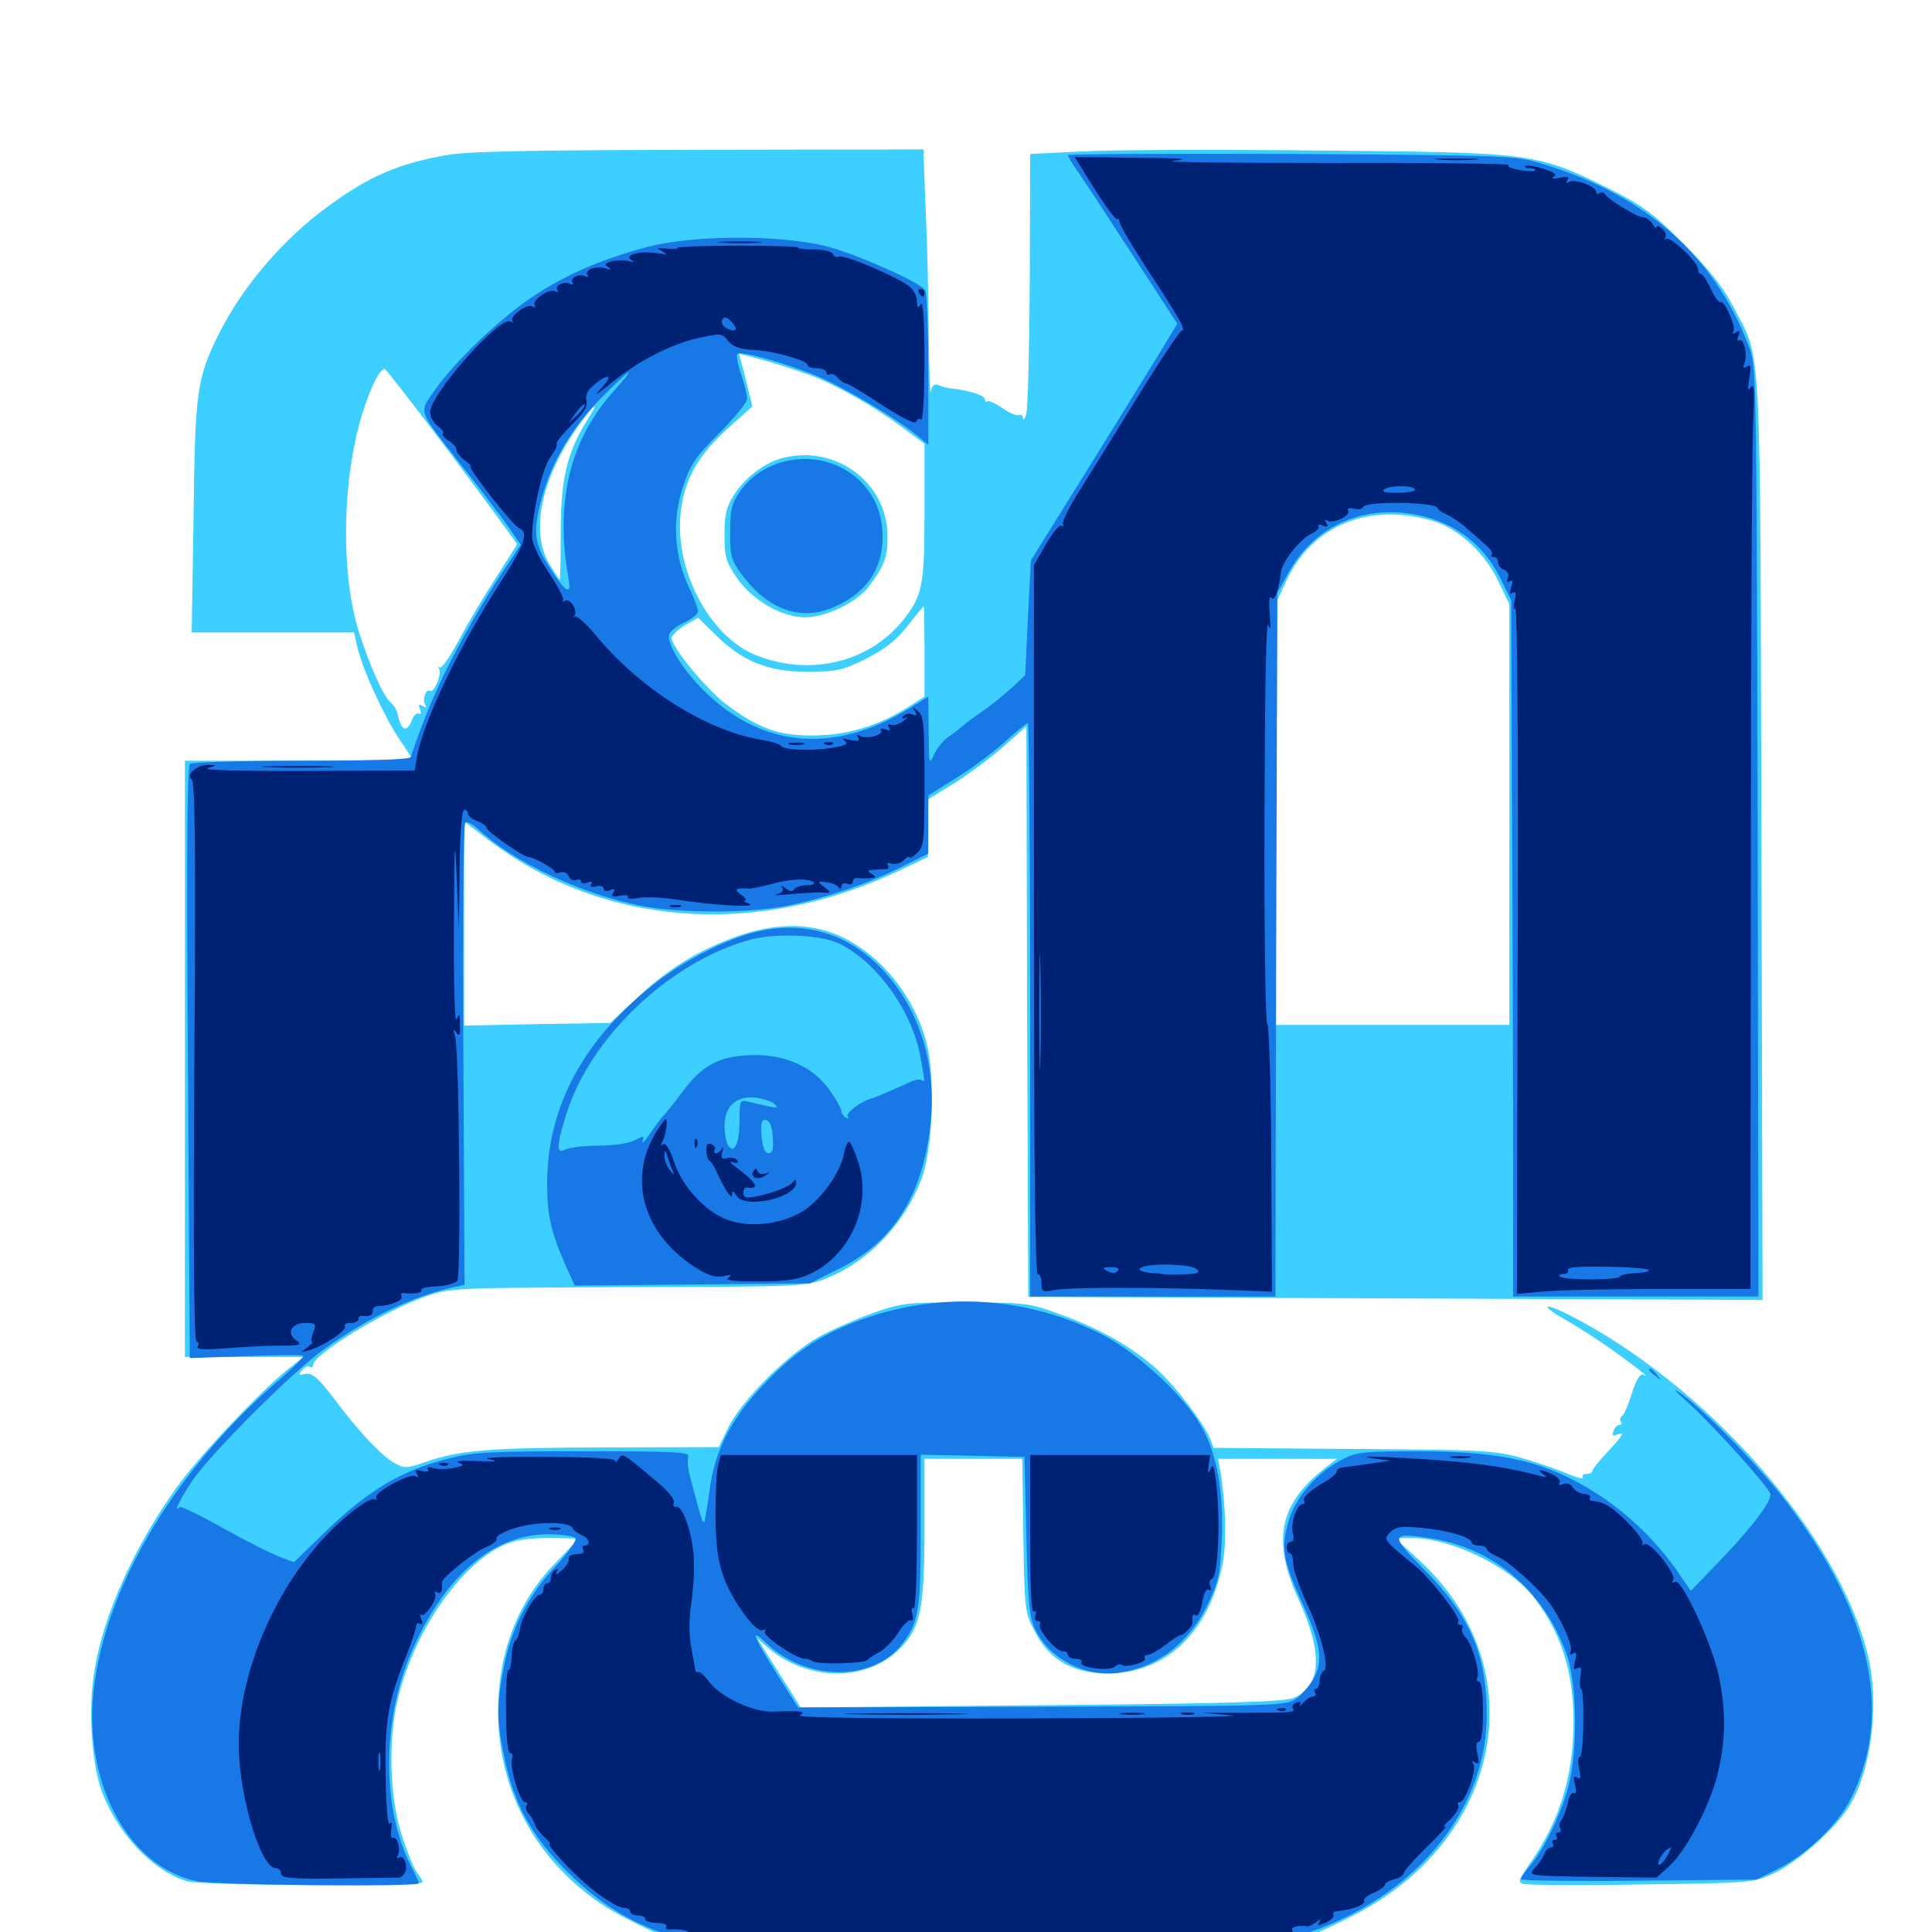 <svg xmlns="http://www.w3.org/2000/svg" viewBox="0 -1000 1000 1000">
	<path fill="#3ccfff" d="M231.25 -919.727C205.664 -915.234 190.82 -908.594 169.727 -893.164C146.289 -875.977 125.781 -851.953 113.477 -827.539C101.953 -804.297 100.977 -798.438 100.195 -732.812L99.219 -672.656H141.211H183.203L185.352 -663.477C188.477 -651.562 199.219 -628.516 206.836 -617.188C210.156 -612.5 212.891 -608.008 212.891 -607.422C212.891 -606.836 186.523 -606.25 154.297 -606.25H95.703V-451.953V-297.656H126.367H157.031L148.242 -290.625C132.422 -277.539 102.734 -245.898 91.406 -230.078C69.336 -199.219 53.32 -163.672 48.828 -134.961C45.703 -116.406 47.266 -89.453 51.953 -75C59.57 -52.148 78.906 -31.25 97.266 -26.172C105.469 -24.023 218.75 -23.438 218.75 -25.781C218.75 -26.562 217.383 -28.906 215.625 -31.055C214.062 -33.203 210.547 -41.992 207.812 -50.586C201.758 -69.531 200.781 -99.414 205.859 -120.312C214.062 -155.078 237.891 -189.844 260.547 -200.195C266.211 -202.734 273.047 -203.906 283.789 -203.906C291.992 -203.906 298.828 -203.711 298.828 -203.32C298.828 -202.93 293.75 -197.461 287.5 -191.016C267.969 -171.094 257.812 -144.531 257.812 -114.062C257.812 -67.773 283.203 -27.344 325.586 -6.25C357.031 9.57 352.734 9.18 514.648 8.594C675 7.812 665.43 8.594 698.242 -7.422C778.32 -46.875 795.508 -137.305 733.789 -193.164L722.07 -203.906H730.859C750.977 -203.906 781.25 -189.258 793.555 -173.633C807.812 -155.469 814.453 -135.156 814.453 -108.984C814.453 -80.664 807.227 -57.227 791.797 -35.352C786.328 -27.734 785.547 -25.781 788.086 -25C789.844 -24.219 817.188 -24.023 849.219 -24.609C906.445 -25.391 907.422 -25.391 917.969 -30.273C930.664 -36.133 950.977 -54.297 957.617 -65.82C968.945 -85.156 972.852 -118.555 966.797 -143.359C951.562 -205.859 883.008 -283.594 811.133 -319.922C797.656 -326.562 797.656 -323.828 811.133 -316.406C816.602 -313.281 827.539 -306.25 834.961 -300.977C848.242 -291.406 855.078 -285.938 850.391 -288.477C849.023 -289.258 846.875 -285.742 844.727 -279.102C842.969 -273.242 840.625 -267.773 839.648 -267.188C838.672 -266.602 838.281 -265.234 838.867 -264.258C839.648 -263.281 839.258 -262.5 838.281 -262.5C837.109 -262.5 835.742 -261.133 835.156 -259.375C834.375 -257.031 834.766 -256.445 836.914 -257.422C841.211 -258.984 840.625 -257.812 832.031 -248.438C827.734 -243.945 824.219 -239.453 824.219 -238.672C824.219 -237.695 822.852 -237.109 821.094 -237.109C819.531 -237.109 818.75 -236.328 819.336 -235.156C819.922 -234.18 816.211 -235.156 811.133 -237.305C806.055 -239.453 795.117 -243.164 787.109 -245.508C773.633 -249.219 766.797 -249.609 700.195 -250L628.125 -250.586L626.562 -254.883C623.633 -262.695 607.812 -283.398 598.242 -291.797C585.352 -303.125 569.531 -312.109 549.219 -319.531C532.617 -325.586 531.25 -325.781 500 -325.781C469.531 -325.977 466.797 -325.586 452.148 -320.508C443.555 -317.383 430.859 -311.914 423.828 -308.008C407.812 -299.219 383.594 -274.805 376.953 -261.133L372.07 -250.977L314.453 -250.781C254.297 -250.781 237.305 -249.414 219.922 -243.164C210.352 -239.844 209.18 -239.844 204.102 -242.773C197.852 -246.289 187.305 -257.422 177.148 -270.508C165.039 -286.719 161.914 -289.648 157.812 -288.867C154.688 -288.086 154.297 -288.477 156.25 -290.82C157.617 -292.383 159.375 -293.164 160.352 -292.578C161.328 -291.992 162.109 -292.383 162.109 -293.555C162.109 -299.023 199.609 -321.875 220.703 -329.102C233.203 -333.398 235.547 -333.398 325.195 -333.789C413.477 -333.984 417.383 -334.18 427.148 -338.086C449.414 -346.875 467.773 -366.016 476.758 -389.258C482.812 -404.492 484.18 -441.797 479.688 -459.766C473.633 -483.398 457.227 -504.297 436.914 -514.453C416.211 -524.805 391.602 -522.266 361.523 -506.641C351.367 -501.367 340.039 -493.164 330.664 -484.375L315.82 -470.508L277.93 -469.922L240.234 -469.141V-522.07V-574.805L253.125 -565.039C312.891 -519.922 392.578 -514.258 467.188 -550.195L480.273 -556.445L480.469 -571.289V-586.328L494.727 -595.117C502.344 -600 513.867 -608.594 519.922 -614.062L531.25 -624.023L531.641 -476.367L532.227 -328.711L722.266 -327.93L912.305 -327.148L911.719 -565.82C910.938 -832.422 912.109 -812.305 897.07 -841.406C891.797 -851.562 884.766 -860.352 871.289 -874.023C854.883 -890.234 850 -893.75 832.031 -902.734C795.312 -920.898 792.773 -921.094 683.594 -922.07C631.445 -922.656 576.367 -922.461 561.133 -921.68L533.203 -920.312L533.008 -855.469C532.812 -819.922 532.031 -788.672 531.25 -785.938C530.469 -783.203 529.688 -782.227 529.492 -783.594C529.297 -784.961 528.516 -785.742 527.539 -785.156C526.562 -784.57 522.656 -786.133 518.945 -788.672C515.234 -791.211 511.523 -792.969 510.938 -792.188C510.352 -791.602 509.766 -792.188 509.766 -793.359C509.766 -795.312 501.758 -797.852 493.164 -798.828C491.016 -799.023 487.695 -799.805 485.938 -800.586C483.594 -801.562 482.422 -800.586 481.836 -797.266C481.445 -794.727 480.859 -808.203 480.664 -826.953C480.664 -845.703 479.883 -875 479.102 -891.992L477.93 -922.656L361.523 -922.461C275.391 -922.266 241.406 -921.68 231.25 -919.727ZM419.727 -805.664C432.812 -800.781 451.758 -790.039 466.406 -779.297L478.516 -770.312V-735.547C478.516 -696.68 477.539 -691.602 467.188 -678.711C449.219 -656.641 418.164 -649.609 390.234 -661.328C367.383 -671.094 349.805 -704.102 352.148 -732.617C353.516 -750.391 360.742 -763.867 376.367 -777.93L389.453 -789.648L387.109 -799.023C385.938 -804.102 384.375 -810.352 383.594 -812.695L382.422 -816.992L396.289 -813.281C403.906 -811.133 414.453 -807.617 419.727 -805.664ZM234.18 -763.867C252.539 -739.258 267.578 -718.75 267.578 -718.359C267.578 -717.969 262.695 -710.352 256.836 -701.172C250.977 -692.188 242.188 -677.539 237.695 -668.945C233.008 -660.156 228.516 -653.711 227.539 -654.492C226.758 -655.469 226.562 -655.078 227.344 -653.711C228.711 -650.977 224.609 -641.211 222.656 -642.383C220.508 -643.75 218.359 -637.695 220.117 -635.156C220.898 -633.789 220.312 -633.594 218.75 -634.57C216.797 -635.742 216.406 -635.352 217.383 -632.812C218.164 -630.859 217.969 -629.883 216.797 -630.664C215.625 -631.25 213.867 -629.492 212.891 -626.562C210.547 -620.703 207.617 -622.07 206.055 -629.492C205.664 -632.031 203.906 -634.961 202.344 -636.328C198.633 -639.062 191.211 -655.664 185.547 -673.633C176.953 -701.758 176.953 -745.312 185.547 -778.906C189.844 -795.312 196.484 -809.961 199.219 -808.984C200 -808.594 215.82 -788.281 234.18 -763.867ZM303.711 -782.227C293.555 -765.82 290.234 -751.953 290.234 -725C290.234 -711.133 290.039 -700 289.648 -700C289.453 -700 286.914 -703.906 284.18 -708.398C274.219 -725.391 280.469 -753.516 300.195 -780.664C308.398 -791.797 310.547 -792.773 303.711 -782.227ZM742.578 -730.078C755.469 -725.977 768.945 -713.281 775.586 -699.023L781.25 -687.305V-578.516V-469.531H720.703H659.961L660.547 -579.492L661.133 -689.258L665.625 -699.023C679.102 -728.32 709.18 -740.43 742.578 -730.078ZM478.516 -662.891V-639.453L470.312 -634.18C454.688 -624.219 438.086 -619.336 420.898 -619.336C402.93 -619.141 392.383 -623.047 375.781 -635.547C365.625 -643.164 347.656 -665.039 347.656 -669.727C347.656 -671.094 350.781 -674.023 354.492 -676.367L361.328 -680.273L370.312 -671.484C383.984 -657.812 397.656 -652.148 417.969 -652.344C433.008 -652.344 435.938 -652.93 448.242 -658.984C458.203 -664.062 463.867 -668.555 469.727 -675.977C474.023 -681.445 477.734 -686.133 478.125 -686.133C478.32 -686.328 478.516 -675.781 478.516 -662.891ZM529.688 -205.273C530.273 -167.188 530.469 -165.234 535.352 -156.055C542.383 -141.992 553.32 -134.961 569.141 -133.984C601.562 -131.836 625.977 -153.906 633.008 -191.602C634.961 -201.953 634.375 -222.852 631.641 -238.672L630.469 -244.922H661.133H691.992L684.766 -239.258C661.914 -221.094 658.398 -201.953 672.266 -171.875C684.961 -144.141 683.984 -126.953 669.336 -121.094C664.648 -119.141 633.594 -118.164 538.672 -117.383L414.453 -116.211L406.836 -128.32C402.539 -134.961 397.461 -143.164 395.508 -146.289L391.797 -152.148L396.68 -147.852C417.383 -129.492 448.633 -129.102 466.016 -146.875C476.562 -157.617 478.516 -167.773 478.516 -209.18V-244.922H503.711H529.102ZM403.516 -762.5C394.922 -759.766 385.547 -752.539 380.078 -744.141C375.977 -737.695 375 -733.984 375 -723.242C375 -711.719 375.781 -709.18 381.445 -700.781C389.453 -689.258 404.688 -680.469 416.797 -680.469C427.539 -680.469 443.555 -688.281 449.609 -696.289C457.812 -707.227 459.57 -711.914 459.375 -722.656C459.18 -750.977 431.445 -770.703 403.516 -762.5Z"/>
	<path fill="#1878e5" d="M552.734 -919.727C552.734 -919.141 554.492 -916.211 556.445 -913.281C558.594 -910.352 571.289 -891.016 584.766 -870.312L609.375 -832.422L602.148 -820.508C598.242 -813.867 581.055 -786.328 564.258 -759.18L533.594 -709.961L532.031 -680.273L530.664 -650.586L523.633 -643.945C519.727 -640.43 513.086 -634.961 508.789 -632.031C504.492 -629.102 499.805 -625.586 498.242 -624.219C496.68 -622.852 493.359 -620.117 490.82 -618.555C488.281 -616.797 484.961 -612.695 483.398 -609.375C480.859 -603.711 480.859 -604.492 480.664 -621.289L480.469 -639.453L471.094 -633.594C431.836 -609.375 394.141 -612.695 363.867 -642.969C352.93 -653.906 344.727 -667.383 346.484 -671.875C347.07 -673.438 350.586 -676.172 354.492 -677.93C358.203 -679.688 361.328 -682.227 361.328 -683.594C361.328 -684.766 359.18 -690.82 356.25 -696.68C348.828 -713.086 347.852 -731.055 353.516 -748.047C357.422 -759.766 359.961 -763.477 372.461 -775.977C380.273 -783.789 386.719 -791.797 386.719 -793.555C386.719 -795.508 385.352 -801.172 383.594 -806.25C381.836 -811.328 381.055 -816.016 381.641 -816.797C383.398 -818.555 406.641 -812.109 423.047 -805.273C436.914 -799.414 462.5 -784.375 474.219 -775L480.469 -769.727V-808.594C480.469 -830.078 479.688 -848.438 478.906 -849.805C476.367 -853.711 445.117 -867.773 428.711 -872.266C405.469 -878.516 359.375 -878.516 335.352 -872.266C312.109 -866.016 293.945 -858.398 276.953 -847.266C260.156 -836.523 235.352 -812.891 225.195 -798.242C216.602 -785.742 215.43 -789.062 240.039 -757.617C249.414 -745.898 259.766 -732.031 263.281 -727.148L269.531 -717.969L259.961 -703.711C243.945 -679.297 228.906 -651.172 220.703 -630.273C216.406 -619.336 212.891 -609.57 212.891 -608.398C212.891 -606.836 195.508 -606.25 156.836 -606.25C125.781 -606.25 99.609 -605.469 98.438 -604.688C96.875 -603.711 96.484 -561.914 97.266 -450.195L98.242 -297.07L127.148 -298.047C142.969 -298.633 156.445 -298.828 157.031 -298.242C157.422 -297.656 151.953 -292.188 144.922 -286.133C91.797 -240.43 56.055 -181.641 48.828 -128.125C42.188 -79.102 65.625 -33.984 101.562 -26.367C111.523 -24.219 216.797 -23.242 216.797 -25.195C216.797 -25.781 215.039 -29.883 212.695 -34.18C198.047 -63.086 197.656 -106.641 211.523 -141.406C228.32 -182.617 254.102 -205.859 283.594 -205.859C290.82 -205.859 297.266 -204.883 297.852 -203.906C298.633 -202.734 293.945 -196.094 287.5 -189.258C273.242 -174.023 264.648 -157.227 260.742 -136.914C257.031 -117.383 257.031 -109.766 260.938 -91.016C265.82 -66.406 275.391 -49.219 293.75 -31.055C311.328 -13.672 327.344 -4.102 351.562 3.516L366.211 8.008H508.789C650.195 8.008 651.562 7.812 666.992 3.516C728.32 -13.477 769.531 -60.156 769.531 -112.5C769.531 -143.555 760.742 -163.867 737.109 -187.695C719.141 -205.664 719.531 -207.031 740.82 -203.711C773.242 -198.633 799.023 -176.562 810.742 -144.141C816.406 -128.711 816.797 -93.75 811.719 -75.195C807.812 -60.547 799.219 -42.969 792.188 -34.57C789.453 -31.25 787.109 -27.93 787.109 -27.344C787.109 -26.562 814.648 -26.172 848.242 -26.562L909.18 -27.148L920.898 -33.008C935.352 -40.43 951.172 -55.469 957.812 -68.75C979.883 -112.305 968.945 -163.867 925.195 -221.875C912.109 -239.258 884.961 -267.383 871.094 -277.93C865.039 -282.422 866.016 -280.859 874.805 -273.047C887.109 -261.719 912.891 -233.203 916.211 -227.148C917.969 -223.633 905.859 -208.008 885.156 -186.914L875.195 -176.562L868.75 -185.938C858.398 -201.172 843.555 -215.625 828.516 -225.586C801.562 -243.359 778.906 -248.828 733.203 -248.828C706.445 -248.828 701.953 -248.438 695.117 -244.727C681.836 -238.086 670.508 -225.195 666.992 -212.695C662.891 -198.828 664.062 -192.383 673.828 -170.703C683.398 -149.805 684.961 -140.625 680.273 -131.836C678.32 -128.125 674.219 -123.242 671.289 -121.094C665.82 -116.992 663.672 -116.992 539.453 -116.602L413.086 -116.211L402.93 -132.227C389.648 -153.32 387.891 -158.008 396.484 -149.609C417.578 -129.492 452.344 -129.492 467.383 -149.609C475.586 -160.742 476.562 -167.188 476.562 -208.203V-247.07L503.516 -246.484L530.273 -245.898L531.25 -204.883C532.031 -169.922 532.812 -162.695 535.938 -156.445C543.359 -141.211 561.719 -131.836 579.102 -134.18C599.414 -137.109 615.82 -149.805 625.586 -170.508C630.859 -181.641 631.641 -185.742 632.422 -203.711C633.398 -228.516 629.688 -248.242 621.68 -261.914C612.695 -277.734 588.867 -299.609 571.289 -308.789C532.812 -328.711 488.086 -331.836 447.07 -317.383C425.586 -309.766 411.914 -300.781 395.898 -283.984C378.32 -265.82 369.727 -248.828 367.188 -227.93C366.016 -219.727 364.844 -212.695 364.453 -212.109C363.867 -211.719 362.695 -214.844 361.523 -219.336C360.352 -223.828 358.398 -230.859 357.227 -235.352C356.055 -239.844 355.664 -244.531 356.25 -246.094C357.227 -248.438 348.438 -248.828 301.953 -248.828C253.32 -248.828 244.922 -248.438 231.641 -244.922C208.398 -239.062 191.211 -228.906 170.312 -208.984L152.148 -191.406L144.922 -194.141C141.016 -195.508 127.93 -202.148 115.82 -208.789C103.906 -215.625 93.555 -220.508 92.969 -219.922C89.648 -216.602 92.773 -223.242 99.023 -232.812C108.398 -247.07 151.367 -290.039 168.359 -302.148C191.602 -318.555 213.867 -329.102 234.961 -333.789L240.43 -334.961L239.844 -453.906C239.453 -519.141 239.844 -573.438 240.82 -574.219C241.602 -575 244.727 -573.438 247.656 -570.703C266.211 -553.516 301.758 -536.914 332.227 -531.055C352.734 -527.148 388.672 -527.344 407.812 -531.25C427.93 -535.352 448.438 -542.383 466.016 -550.977L480.469 -558.203V-573.242V-588.281L495.117 -597.461C503.125 -602.344 514.453 -610.938 520.312 -616.211C526.172 -621.484 531.445 -625.781 532.031 -625.781C532.617 -625.781 533.203 -558.984 533.203 -477.344V-328.906H596.68H660.156L660.547 -511.133L661.133 -693.164L666.992 -703.711C678.711 -724.805 699.414 -736.133 723.633 -734.766C747.852 -733.203 766.602 -721.094 776.758 -700.391L782.227 -689.258L782.617 -576.953C783.008 -515.234 783.203 -434.18 783.203 -396.875V-328.906H846.68H910.156L909.766 -569.727C909.18 -809.766 909.18 -810.352 905.078 -821.094C887.305 -867.578 851.758 -899.023 798.828 -915.039C784.375 -919.531 782.227 -919.531 668.555 -920.312C604.883 -920.508 552.734 -920.312 552.734 -919.727ZM317.578 -797.461C294.922 -772.266 287.109 -739.844 294.336 -700.195C295.898 -691.406 292.578 -693.359 283.984 -707.031C276.562 -718.75 275.781 -724.609 280.273 -741.797C285.156 -760.156 296.094 -778.906 310.938 -793.75C326.562 -809.766 330.469 -811.719 317.578 -797.461ZM403.906 -760.547C395.117 -757.812 387.695 -752.539 382.812 -745.312C378.711 -739.453 377.93 -735.938 377.93 -724.414C377.93 -711.523 378.516 -709.766 384.766 -701.562C398.242 -683.984 415.234 -678.32 432.031 -685.938C449.805 -693.75 458.203 -707.617 456.641 -726.562C454.492 -751.953 429.297 -768.164 403.906 -760.547ZM390.234 -517.383C375.781 -513.672 355.469 -503.516 340.82 -492.383C302.93 -463.477 283.203 -427.93 283.203 -387.5C283.203 -371.094 285.156 -362.5 292.383 -345.898L297.461 -334.57L358.398 -335.156L419.141 -335.742L433.984 -343.164C458.789 -355.273 473.242 -374.805 479.492 -404.492C487.109 -440.625 478.906 -474.609 456.641 -498.242C438.672 -517.188 415.625 -523.828 390.234 -517.383ZM434.18 -511.719C453.906 -502.148 472.07 -476.758 476.367 -453.125C478.906 -439.062 478.906 -439.844 476.758 -441.016C475.781 -441.602 472.656 -440.82 469.531 -439.258C464.062 -436.719 453.32 -432.031 451.172 -431.445C446.094 -430.273 437.695 -424.023 438.672 -422.266C439.453 -420.898 439.258 -420.703 437.891 -421.484C436.523 -422.266 435.547 -423.828 435.547 -424.805C435.547 -425.977 433.008 -430.664 429.688 -435.352C421.484 -447.266 407.617 -453.906 390.82 -453.906C372.852 -453.711 363.867 -449.219 353.32 -434.961C348.633 -428.711 344.141 -423.242 343.555 -422.656C342.773 -422.07 339.844 -418.164 336.914 -413.867C333.984 -409.57 332.031 -407.422 332.617 -409.375C333.594 -412.109 333.203 -412.305 328.516 -409.766C325.586 -408.203 317.578 -407.031 309.961 -407.031C302.539 -407.031 294.922 -406.055 292.773 -405.078C287.891 -402.344 287.891 -406.445 292.969 -422.852C305.078 -462.5 346.094 -501.758 387.695 -513.477C400.977 -517.188 424.609 -516.211 434.18 -511.719ZM401.172 -428.32C403.32 -425.977 402.539 -426.172 387.695 -429.688C383.008 -430.859 382.812 -430.664 382.812 -420.508C382.812 -408.398 380.078 -402.344 376.953 -407.031C375.977 -408.594 375 -413.281 375 -417.188C375 -427.539 381.25 -433.008 391.406 -431.836C395.508 -431.25 400 -429.688 401.172 -428.32ZM400 -411.328C400.391 -405.273 400 -403.125 397.852 -403.125C395.898 -403.125 394.727 -405.859 394.141 -411.914C393.75 -418.945 394.141 -420.703 396.484 -420.312C398.438 -419.922 399.609 -416.992 400 -411.328ZM853.516 -291.016C853.516 -290.625 855.078 -289.062 857.031 -287.695C859.961 -285.156 860.156 -285.352 857.617 -288.477C855.078 -291.602 853.516 -292.578 853.516 -291.016Z"/>
	<path fill="#002274" d="M560.742 -911.523C569.922 -896.289 577.539 -885.547 578.516 -886.523C578.906 -887.109 579.492 -886.328 579.492 -884.961C579.492 -883.594 586.133 -872.461 594.141 -860.156C610.938 -834.57 614.062 -828.906 611.719 -828.906C610.742 -828.906 600 -812.695 587.695 -792.773C575.391 -772.852 561.719 -750.586 557.227 -743.555C552.734 -736.328 549.609 -729.492 550.195 -728.516C550.977 -727.539 550.586 -727.344 549.414 -727.93C548.438 -728.516 544.727 -724.219 541.406 -718.359L535.156 -707.422V-524.023C535.156 -403.125 535.742 -340.625 537.109 -340.625C538.281 -340.625 539.062 -338.477 539.062 -335.742C539.062 -331.445 539.648 -331.055 545.508 -332.227C552.539 -333.789 595.117 -333.789 633.398 -332.422L658.398 -331.445L658.008 -401.367C657.812 -439.844 656.836 -470.898 655.859 -470.312C655.078 -469.727 654.297 -516.992 654.492 -575.391C654.688 -639.648 655.273 -679.492 656.445 -676.562C657.617 -673.047 657.812 -674.609 657.227 -682.422C656.641 -688.477 657.031 -691.992 658.008 -690.625C659.57 -688.086 661.914 -694.531 663.086 -704.297C663.672 -709.375 673.438 -721.484 678.906 -723.828C681.445 -725 683.008 -726.758 682.422 -727.539C681.836 -728.516 683.008 -728.711 684.766 -727.93C687.305 -726.953 687.695 -727.344 686.523 -729.297C685.547 -730.859 685.742 -731.445 687.109 -730.469C690.039 -728.711 699.414 -733.203 697.852 -735.742C697.07 -736.914 698.242 -737.305 700.781 -736.719C703.125 -736.133 705.273 -736.523 705.469 -737.5C706.641 -740.82 744.141 -740.234 744.141 -736.914C744.141 -736.328 746.289 -734.766 749.023 -733.594C751.562 -732.422 756.25 -729.297 759.18 -726.562C762.109 -724.023 766.602 -720.117 768.945 -717.969C771.484 -716.016 772.852 -713.672 772.07 -712.891C771.484 -712.305 771.875 -711.719 773.047 -711.719C774.414 -711.719 775.391 -710.547 775.391 -708.984C775.391 -707.422 776.758 -705.664 778.516 -705.078C780.273 -704.297 781.25 -702.539 780.469 -700.781C779.688 -699.023 780.078 -698.242 781.445 -699.219C783.008 -700 783.203 -699.023 782.227 -696.094C781.25 -692.969 781.445 -692.188 783.008 -693.164C784.57 -694.141 784.961 -692.969 783.984 -689.062C783.203 -686.133 783.398 -684.18 784.375 -684.961C785.352 -685.547 785.938 -612.5 785.547 -508.203L785.156 -330.273L798.242 -331.445C805.664 -332.227 832.812 -332.812 858.789 -332.812H906.055L906.25 -546.289C906.25 -663.477 906.836 -769.336 907.422 -781.055C908.203 -797.07 908.008 -801.758 906.25 -799.609C904.688 -797.266 904.492 -798.438 905.469 -804.297C906.445 -810.352 906.25 -811.523 904.297 -810.352C902.344 -809.18 901.953 -809.57 902.93 -812.109C904.688 -816.406 902.539 -825.391 900.195 -823.828C899.219 -823.242 899.023 -824.414 899.805 -826.172C900.781 -828.711 900.391 -829.102 898.438 -827.93C896.875 -826.953 896.289 -827.148 897.266 -828.516C898.633 -830.859 892.578 -844.727 890.625 -843.555C889.844 -843.164 887.5 -846.094 885.547 -850.391C883.594 -854.688 881.25 -858.203 880.469 -858.203C879.492 -858.203 878.906 -859.375 878.906 -860.742C878.906 -864.453 864.258 -878.125 862.305 -876.367C861.523 -875.391 861.328 -875.781 861.914 -876.953C862.695 -878.32 861.914 -880.273 860.352 -881.641C858.789 -883.008 857.422 -883.398 857.422 -882.422C857.422 -881.445 856.445 -882.227 855.273 -884.18C854.297 -885.938 851.953 -887.5 850.391 -887.5C847.461 -887.5 831.445 -897.266 830.469 -899.805C830.078 -900.586 828.906 -900.781 827.93 -900C826.953 -899.414 826.172 -899.805 826.172 -900.781C826.172 -903.516 815.039 -907.617 812.305 -905.859C810.742 -905.078 810.352 -905.273 811.328 -906.836C812.5 -908.594 811.328 -908.789 807.227 -908.008C803.711 -907.227 802.734 -907.422 804.297 -908.594C806.055 -909.766 804.492 -910.938 798.633 -912.695C794.336 -914.062 790.039 -914.648 789.453 -914.062C788.867 -913.477 790.039 -912.891 791.992 -912.891C793.945 -912.891 795.117 -912.305 794.531 -911.719C793.945 -911.133 790.039 -911.328 786.133 -912.109C782.227 -912.695 779.883 -913.867 780.859 -914.648C782.031 -915.234 740.43 -915.82 688.867 -915.625C637.109 -915.625 600.391 -916.016 607.422 -916.797C616.797 -917.773 611.914 -918.164 588.281 -918.359L556.25 -918.75ZM572.852 -915.43C574.023 -916.016 572.656 -916.406 569.336 -916.406C566.211 -916.406 565.039 -916.016 566.992 -915.43C568.75 -915.039 571.484 -915.039 572.852 -915.43ZM732.422 -746.484C732.422 -745.703 728.32 -744.922 723.242 -744.922C716.406 -744.922 714.648 -745.508 716.797 -746.875C720.117 -749.023 732.422 -748.828 732.422 -746.484ZM538.477 -451.367C538.281 -438.281 537.891 -449.609 537.891 -476.367C537.891 -503.32 538.281 -513.867 538.477 -500.195C538.867 -486.328 538.867 -464.453 538.477 -451.367ZM619.531 -342.969C621.289 -341.211 619.922 -340.625 613.281 -340.43C608.398 -340.234 603.711 -340.234 602.734 -340.43C601.758 -340.625 598.438 -341.016 595.312 -341.211C592.383 -341.406 589.844 -342.188 589.844 -342.969C589.844 -346.289 616.211 -346.289 619.531 -342.969ZM578.516 -342.188C577.148 -340.82 575.391 -340.82 573.047 -342.188C570.312 -343.75 570.508 -344.141 575 -344.141C578.516 -344.141 579.688 -343.359 578.516 -342.188ZM853.516 -342.578C853.516 -341.797 850.195 -341.211 846.289 -341.016C842.188 -340.82 838.672 -340.039 838.477 -339.258C837.695 -337.305 809.18 -337.305 807.422 -339.258C806.641 -340.039 807.422 -340.625 809.375 -340.625C811.133 -340.625 812.109 -341.602 811.523 -342.578C810.547 -344.141 817.188 -344.531 831.836 -344.336C843.75 -344.141 853.516 -343.359 853.516 -342.578ZM744.727 -917.383C739.453 -917.773 743.75 -917.969 753.906 -917.969C764.062 -917.969 768.359 -917.773 763.281 -917.383C758.008 -916.992 749.805 -916.992 744.727 -917.383ZM373.633 -874.414C368.359 -874.805 372.656 -875 382.812 -875C392.969 -875 397.266 -874.805 392.188 -874.414C386.914 -874.023 378.711 -874.023 373.633 -874.414ZM350.586 -871.68C350.977 -871.094 348.633 -870.898 345.117 -871.289C339.844 -871.875 339.453 -871.68 342.773 -869.922C345.898 -868.164 345.508 -868.164 340.234 -868.945C331.445 -870.312 322.852 -868.164 326.562 -865.625C328.516 -864.258 328.125 -864.062 325.586 -864.844C323.633 -865.43 319.727 -865.43 316.992 -864.844C313.281 -863.867 312.695 -863.086 314.844 -861.719C316.602 -860.352 316.211 -860.156 313.281 -861.133C308.008 -862.5 302.344 -860.352 304.102 -857.617C304.688 -856.641 304.297 -856.25 303.125 -856.836C300.195 -858.789 294.727 -856.25 296.289 -853.711C296.875 -852.734 296.484 -852.344 295.312 -852.93C292.383 -854.883 286.914 -852.344 288.477 -849.805C289.062 -848.633 288.672 -848.438 287.5 -849.219C284.57 -850.977 275 -844.727 276.758 -841.992C277.344 -840.82 276.953 -840.625 275.586 -841.406C272.852 -843.164 263.281 -835.938 265.234 -833.789C266.016 -832.812 265.43 -832.812 264.258 -833.594C258.789 -836.719 222.656 -795.898 222.656 -786.719C222.656 -784.18 224.414 -781.055 226.562 -779.492C228.711 -777.93 229.883 -776.367 229.297 -775.586C228.711 -775 229.883 -773.242 232.227 -771.875C234.57 -770.508 236.328 -768.359 236.328 -766.992C236.328 -765.82 238.281 -763.281 240.625 -761.719C242.969 -759.961 244.336 -758.594 243.555 -758.594C241.406 -758.594 265.625 -727.734 268.75 -726.562C273.828 -724.609 271.484 -717.773 258.984 -698.438C238.281 -666.602 218.945 -626.367 215.82 -608.203L214.648 -601.172L158.594 -600.977C125.977 -600.781 104.688 -601.367 107.422 -602.344C112.305 -603.906 112.305 -603.906 107.812 -604.102C102.148 -604.297 95.898 -598.828 99.219 -596.68C100.977 -595.508 101.367 -559.961 100.586 -450.391C100 -352.148 100.391 -305.469 101.758 -305.469C102.93 -305.469 103.125 -304.492 102.344 -303.125C101.367 -301.562 105.078 -301.172 117.383 -302.148C126.367 -302.93 139.062 -303.516 145.312 -303.516C155.664 -303.516 156.641 -303.906 153.32 -306.25C148.047 -309.961 150.781 -315.234 158.008 -315.234C163.477 -315.234 163.867 -314.844 162.109 -310.352C161.133 -307.617 160.742 -305.469 161.523 -305.469C162.305 -305.469 161.133 -304.102 158.984 -302.539C155.469 -300 155.469 -299.805 160.156 -301.172C167.578 -303.32 179.883 -311.523 178.516 -313.477C177.93 -314.453 179.297 -315.234 181.445 -315.234C183.789 -315.234 185.547 -316.211 185.547 -317.188C185.547 -318.359 186.133 -318.945 187.109 -318.945C191.016 -318.359 193.359 -319.336 192.969 -321.68C192.578 -322.852 194.141 -324.023 196.289 -324.023C202.539 -324.219 209.18 -327.148 207.812 -329.102C207.227 -330.273 207.812 -331.055 209.18 -330.664C214.453 -330.078 218.945 -330.859 218.164 -332.422C217.578 -333.203 221.094 -333.984 225.977 -334.18C230.859 -334.375 235.742 -335.742 236.719 -337.109C238.672 -340.234 237.695 -456.641 235.547 -463.672C234.375 -467.383 234.57 -467.773 236.133 -465.625C237.695 -463.281 238.281 -464.258 238.086 -469.531C238.086 -475.195 237.695 -475.586 236.328 -472.461C235.352 -470.117 234.766 -490.43 234.961 -521.289C235.156 -564.453 235.352 -568.945 236.328 -546.68L237.5 -519.336L237.891 -550.195C238.086 -568.945 239.062 -580.859 240.234 -580.859C241.406 -580.859 242.188 -579.883 242.188 -578.906C242.188 -577.734 244.336 -575.977 247.07 -575C249.805 -574.023 251.953 -572.266 251.953 -571.289C251.953 -569.727 270.898 -556.445 273.438 -556.445C276.367 -556.25 287.109 -550.391 287.109 -548.828C287.109 -548.047 288.477 -547.852 290.039 -548.438C291.797 -549.023 293.555 -548.242 294.336 -546.484C294.922 -544.922 296.68 -543.945 298.047 -544.531C299.609 -545.117 300.781 -544.727 300.781 -543.75C300.781 -542.773 302.148 -542.578 304.102 -543.164C306.055 -543.945 306.836 -543.555 306.055 -542.383C305.078 -541.016 306.055 -540.625 308.594 -541.211C310.742 -541.797 312.5 -541.211 312.5 -540.039C312.5 -538.867 313.867 -538.477 315.82 -539.258C318.164 -540.234 318.555 -539.844 317.383 -537.891C316.211 -535.938 316.992 -535.547 320.898 -536.328C323.828 -536.914 325.586 -536.523 325 -535.742C324.414 -534.766 326.758 -534.57 330.078 -535.156C333.398 -535.938 342.383 -535.547 350.195 -534.375C368.555 -531.445 392.773 -530.078 387.695 -532.227C385.547 -533.008 384.57 -533.789 385.547 -533.789C386.719 -533.984 385.742 -535.352 383.594 -536.914C380.664 -539.062 380.469 -539.844 382.812 -540.039C384.375 -540.234 386.523 -540.234 387.5 -540.039C388.281 -539.844 393.555 -541.016 399.219 -542.383C409.375 -545.312 418.75 -545.508 421.289 -543.164C421.875 -542.383 420.312 -541.797 417.383 -541.797C414.648 -541.797 411.719 -540.82 411.133 -539.844C410.156 -538.281 408.789 -538.477 406.641 -540.234C404.688 -541.797 404.102 -541.992 404.883 -540.43C405.859 -539.062 404.688 -537.695 401.953 -537.109C399.414 -536.523 402.344 -536.523 408.203 -537.109C414.062 -537.695 421.484 -538.086 424.805 -538.086C430.469 -537.695 430.469 -537.891 426.758 -540.82C422.852 -543.75 423.047 -543.945 427.734 -543.359C430.469 -542.969 433.203 -541.992 433.984 -540.82C434.961 -539.648 435.547 -539.844 435.547 -541.211C435.547 -542.578 436.914 -543.164 438.477 -542.578C440.039 -541.797 441.406 -542.383 441.406 -543.555C441.406 -544.922 442.578 -545.703 443.945 -545.508C445.117 -545.312 448.047 -545.312 450.195 -545.508C453.516 -545.703 453.711 -546.094 451.172 -547.656C448.633 -549.219 448.828 -549.609 452.148 -549.805C454.297 -550 457.227 -550.195 458.398 -550.195C459.766 -550 460.352 -550.977 459.57 -552.148C458.789 -553.32 459.57 -553.711 461.523 -552.93C463.281 -552.344 466.016 -553.125 467.773 -554.688C469.336 -556.445 470.703 -557.031 470.703 -556.25C470.703 -555.469 472.461 -556.445 474.609 -558.398C478.32 -561.719 478.516 -564.453 478.516 -595.508C478.516 -624.805 478.125 -629.492 475.195 -631.836C472.461 -634.18 472.07 -634.18 473.633 -631.836C474.805 -629.688 474.414 -629.297 472.07 -630.273C470.312 -630.859 468.359 -630.469 467.578 -629.297C466.602 -627.93 467.188 -627.734 468.945 -628.516C470.508 -629.297 469.922 -628.516 467.773 -626.953C465.625 -625.195 462.891 -624.219 461.328 -624.805C459.766 -625.391 459.375 -624.805 460.156 -623.438C461.133 -621.875 460.547 -621.68 458.203 -622.461C456.25 -623.242 455.273 -623.047 456.055 -621.875C457.422 -619.531 448.242 -617.188 445.117 -619.141C443.555 -619.922 443.359 -619.727 444.141 -618.164C445.312 -616.406 444.141 -616.211 440.039 -616.992C436.328 -617.969 435.352 -617.773 437.305 -616.406C439.258 -615.039 437.695 -614.062 431.445 -613.086C420.703 -611.133 405.859 -611.719 404.297 -613.867C403.711 -614.844 399.414 -616.211 394.531 -616.992C365.82 -621.68 331.641 -643.164 308.594 -670.898C303.516 -677.148 298.438 -681.641 297.461 -680.859C296.68 -680.078 296.484 -680.273 297.266 -681.25C299.414 -683.789 295.117 -690.625 292.383 -689.062C291.016 -688.281 290.625 -688.281 291.406 -689.258C292.188 -690.039 288.867 -696.484 283.984 -703.711C278.516 -711.914 275.391 -718.75 275.391 -722.461C275.586 -735.156 280.859 -758.398 284.961 -763.477C287.109 -766.406 288.672 -769.531 288.086 -770.312C287.695 -770.898 291.211 -775.391 295.898 -780.078C302.344 -786.328 304.297 -789.648 303.516 -792.773C302.93 -795.508 304.102 -798.047 307.227 -800.586C314.844 -807.031 317.773 -806.25 311.523 -799.414C307.031 -794.531 308.203 -795.117 316.406 -801.758C329.883 -812.891 347.07 -821.875 362.109 -825.195C373.047 -827.539 373.828 -827.539 376.953 -823.438C379.492 -820.508 382.812 -819.336 388.867 -818.945C399.023 -818.75 417.969 -813.477 417.969 -811.133C417.969 -810.156 420.117 -809.375 422.852 -809.375C425.586 -809.375 427.734 -808.398 427.734 -807.227C427.734 -806.25 428.516 -805.664 429.492 -806.25C430.469 -806.836 432.227 -806.055 433.594 -804.492C434.961 -802.93 436.914 -801.562 437.891 -801.562C438.867 -801.562 447.266 -796.484 456.445 -790.43C466.992 -783.594 473.633 -780.273 474.219 -781.641C474.609 -783.008 475.781 -783.594 476.758 -782.812C477.734 -782.227 478.516 -794.922 478.516 -813.672C478.516 -834.961 477.734 -844.531 476.562 -842.578C475 -840.234 474.609 -840.43 474.609 -844.141C474.609 -846.484 473.047 -849.805 470.898 -851.562C465.43 -856.25 437.305 -868.359 434.375 -867.188C433.008 -866.602 431.641 -867.188 431.055 -868.555C430.664 -869.727 426.367 -870.898 421.484 -870.898C416.602 -870.898 412.695 -871.289 413.086 -871.875C413.477 -872.461 399.414 -872.852 381.836 -872.852C364.258 -872.852 350.195 -872.266 350.586 -871.68ZM425.195 -868.75C425.977 -869.336 424.805 -869.922 422.656 -869.727C420.508 -869.727 419.922 -869.141 421.484 -868.555C422.852 -867.969 424.609 -868.164 425.195 -868.75ZM380.859 -830.078C380.859 -828.32 378.32 -828.711 375.195 -830.664C373.828 -831.641 373.242 -833.398 373.828 -834.57C374.805 -836.133 375.977 -835.938 378.125 -833.984C379.688 -832.422 380.859 -830.664 380.859 -830.078ZM393.359 -825.781C391.992 -829.297 382.812 -831.25 382.812 -827.93C382.812 -826.172 384.375 -825.781 387.109 -826.562C389.844 -827.148 390.82 -826.953 389.844 -825.391C389.062 -824.023 389.648 -823.047 391.406 -823.047C393.164 -823.047 393.945 -824.219 393.359 -825.781ZM399.414 -825C398.828 -826.172 397.852 -826.953 397.266 -826.953C396.875 -826.953 396.484 -826.172 396.484 -825C396.484 -824.023 397.461 -823.047 398.633 -823.047C399.609 -823.047 400 -824.023 399.414 -825ZM299.023 -785.352L294.336 -781.055L298.047 -786.328C300 -789.062 302.148 -791.016 302.539 -790.625C303.125 -790.039 301.367 -787.695 299.023 -785.352ZM292.969 -556.641C292.969 -557.031 292.188 -557.422 291.016 -557.422C290.039 -557.422 289.062 -556.445 289.062 -555.273C289.062 -554.297 290.039 -553.906 291.016 -554.492C292.188 -555.078 292.969 -556.055 292.969 -556.641ZM475.586 -848.438C476.172 -847.461 477.148 -846.484 477.734 -846.484C478.125 -846.484 478.516 -847.461 478.516 -848.438C478.516 -849.609 477.539 -850.391 476.367 -850.391C475.391 -850.391 475 -849.609 475.586 -848.438ZM408.789 -614.648C406.836 -615.234 408.398 -615.625 412.109 -615.625C415.82 -615.625 417.383 -615.234 415.625 -614.648C413.672 -614.258 410.547 -614.258 408.789 -614.648ZM427.344 -614.648C425.781 -615.234 426.367 -615.82 428.516 -615.82C430.664 -616.016 431.836 -615.43 431.055 -614.844C430.469 -614.258 428.711 -614.062 427.344 -614.648ZM139.258 -602.93C130.859 -603.125 137.695 -603.516 154.297 -603.516C170.898 -603.516 177.734 -603.125 169.531 -602.93C161.133 -602.539 147.461 -602.539 139.258 -602.93ZM347.266 -530.664C345.898 -531.25 346.875 -531.641 349.609 -531.641C352.344 -531.641 353.32 -531.25 352.148 -530.664C350.781 -530.273 348.438 -530.273 347.266 -530.664ZM339.844 -414.453C324.219 -389.258 333.398 -359.766 361.914 -342.773C366.992 -339.648 370.898 -338.672 374.609 -339.453C378.516 -340.43 379.102 -340.234 376.953 -338.672C374.805 -337.305 379.492 -336.719 392.578 -336.719C406.445 -336.719 413.086 -337.695 418.945 -340.43C440.234 -350.391 451.367 -375.781 444.336 -398.242C442.383 -404.102 440.234 -408.984 439.453 -408.984C438.672 -408.984 437.305 -406.055 436.719 -402.344C434.766 -392.578 424.414 -378.32 414.844 -372.656C403.516 -366.016 387.695 -364.453 376.172 -368.75C364.844 -373.047 352.93 -386.133 348.828 -398.828C346.68 -405.078 344.531 -408.594 343.359 -407.812C341.992 -406.836 341.797 -407.422 342.773 -408.984C344.531 -411.719 345.898 -420.703 344.531 -420.703C344.141 -420.703 341.992 -417.773 339.844 -414.453ZM348.633 -392.969C349.219 -391.602 348.438 -392.188 346.875 -394.141C345.117 -396.289 343.75 -399.805 343.945 -401.953C344.141 -405.273 344.336 -405.078 345.703 -400.781C346.484 -398.047 347.852 -394.531 348.633 -392.969ZM359.57 -407.812C359.57 -405.664 360.156 -405.078 360.742 -406.641C361.328 -408.008 361.133 -409.766 360.547 -410.352C359.961 -411.133 359.375 -409.961 359.57 -407.812ZM365.625 -404.102C365.82 -401.367 366.602 -399.219 367.188 -399.219C367.773 -399.219 369.336 -396.875 370.703 -393.945C375 -384.375 378.906 -378.516 378.906 -381.641C379.102 -383.984 379.492 -383.789 381.055 -381.25C385.156 -374.023 412.109 -379.883 412.109 -387.891C412.109 -389.648 411.523 -389.648 410.547 -388.281C408.984 -385.938 400 -382.422 391.211 -380.664C386.133 -379.688 384.766 -380.078 384.766 -382.422C384.766 -384.18 385.352 -385.352 386.328 -385.352C393.75 -384.18 391.797 -387.891 380.664 -396.094C377.734 -398.438 377.148 -399.219 379.492 -398.438C381.641 -397.656 382.617 -398.047 381.641 -399.414C381.055 -400.586 378.711 -400.977 376.562 -400.586C373.633 -399.805 373.047 -400.391 373.828 -403.711C374.414 -406.055 374.414 -406.836 373.828 -405.664C373.242 -404.297 371.875 -403.125 370.898 -403.125C369.727 -403.125 369.336 -403.906 369.922 -404.883C370.508 -405.859 369.727 -407.031 368.164 -407.812C366.016 -408.594 365.43 -407.617 365.625 -404.102ZM390.039 -393.945C387.891 -390.625 391.992 -388.867 395.898 -391.406C399.023 -393.359 399.023 -393.555 396.094 -392.578C394.336 -391.992 392.578 -392.578 391.992 -393.945C391.602 -395.508 391.016 -395.508 390.039 -393.945ZM252.93 -244.727C258.789 -243.555 257.227 -243.359 247.07 -243.75C239.648 -244.141 235.156 -243.75 237.305 -242.969C240.625 -241.797 240.43 -241.406 234.961 -240.234C231.445 -239.453 226.758 -239.453 224.414 -240.039C221.68 -241.016 220.703 -240.625 221.484 -239.453C222.266 -238.281 221.094 -237.891 218.359 -238.672C215.234 -239.453 214.648 -239.062 215.82 -237.109C216.797 -235.352 216.602 -234.961 215.234 -235.938C212.109 -237.695 193.164 -227.344 194.727 -224.805C195.312 -223.633 194.922 -223.438 193.75 -224.023C192.773 -224.805 186.914 -221.484 180.859 -216.406C145.312 -187.5 120.703 -132.617 123.828 -89.648C125.781 -63.281 135.742 -33.008 142.773 -33.008C144.336 -33.008 145.508 -31.836 145.508 -30.273C145.508 -27.93 150.391 -27.344 174.805 -27.734C191.016 -27.93 205.078 -28.125 206.25 -28.125C207.617 -28.125 208.984 -29.492 209.766 -31.055C211.133 -34.961 208.984 -40.039 206.445 -38.477C205.273 -37.891 205.078 -38.281 205.859 -39.648C207.617 -42.383 205.469 -50 203.32 -48.633C202.344 -48.242 202.148 -50.195 202.539 -53.125C203.125 -56.445 202.734 -57.422 201.758 -56.055C200.781 -54.688 199.805 -64.648 199.609 -80.469C199.023 -109.18 200.781 -119.141 210.352 -143.164C213.086 -150.195 215.43 -157.031 215.43 -158.398C215.43 -159.766 216.406 -160.156 217.383 -159.57C218.75 -158.789 218.945 -159.766 217.969 -162.109C217.188 -164.062 217.188 -165.039 217.969 -164.258C219.922 -162.5 226.758 -172.852 225.195 -175.195C224.609 -176.367 225 -176.562 226.172 -175.781C228.32 -174.609 229.297 -176.758 228.711 -180.859C228.516 -183.203 244.727 -196.289 251.562 -199.219C255.078 -200.586 257.617 -202.734 257.031 -203.711C256.445 -204.688 259.961 -206.836 265.039 -208.594C276.172 -212.5 294.141 -212.695 296.289 -209.18C297.07 -207.617 299.414 -206.055 301.367 -205.273C304.883 -203.906 306.055 -200 302.539 -200C301.562 -200 301.172 -199.219 301.758 -198.047C302.344 -197.07 301.953 -195.898 300.977 -195.898C299.805 -195.703 297.656 -195.508 296.484 -195.312C295.117 -195.117 294.141 -193.945 294.336 -192.773C294.531 -191.602 292.969 -189.062 290.625 -187.109C288.281 -184.961 287.109 -184.57 288.086 -186.133C289.062 -188.086 288.867 -188.477 287.5 -187.5C286.133 -186.719 285.156 -184.766 285.156 -183.203C285.156 -181.641 284.375 -180.469 283.203 -180.469C282.227 -180.469 281.25 -179.102 281.25 -177.539C281.25 -175.977 280.469 -174.609 279.492 -174.609C276.758 -174.609 269.727 -162.305 269.141 -156.836C268.75 -154.297 267.773 -151.562 266.797 -150.781C265.82 -150.195 264.844 -146.484 264.844 -142.578C264.648 -138.672 264.062 -135.547 263.086 -135.547C262.305 -135.547 261.719 -125.977 261.914 -114.062C261.914 -100.977 262.891 -92.578 264.062 -92.578C265.234 -92.578 265.625 -91.211 265.039 -89.648C263.477 -85.938 269.141 -67.188 271.68 -67.188C272.852 -67.188 273.242 -66.406 272.461 -65.43C271.875 -64.453 272.461 -62.5 273.828 -60.938C275.195 -59.57 276.562 -57.031 276.953 -55.469C277.344 -54.102 279.492 -51.172 281.641 -49.219C283.984 -47.266 285.156 -45.703 284.57 -45.703C282.812 -45.703 290.43 -36.914 299.219 -28.516C308.789 -19.531 319.336 -12.5 323.047 -12.5C324.805 -12.5 326.172 -11.719 326.172 -10.547C326.172 -9.57 327.93 -8.594 330.078 -8.594C332.227 -8.594 333.984 -7.812 333.984 -6.641C333.984 -5.664 336.719 -4.688 340.039 -4.688C343.164 -4.688 345.508 -3.906 344.922 -2.93C344.336 -1.953 344.922 -1.172 346.289 -1.367C353.906 -1.562 357.617 -0.586 356.25 1.562C355.273 3.125 356.25 3.32 358.984 2.734C361.328 1.953 363.281 2.148 363.281 2.734C363.281 3.516 427.734 4.102 506.641 4.102C585.547 4.102 649.609 3.32 649.023 2.539C648.438 1.562 650.977 0.977 654.492 1.367C665.234 1.953 670.312 1.367 668.945 -0.781C667.773 -2.539 672.07 -3.711 676.562 -2.93C677.344 -2.734 679.492 -3.711 681.25 -5.078C683.594 -7.031 683.984 -7.031 682.812 -5.078C681.641 -3.125 682.422 -3.125 686.328 -4.883C689.062 -6.25 690.82 -8.008 690.234 -8.789C689.648 -9.766 690.43 -10.742 691.797 -10.742C700 -11.523 707.422 -14.258 706.055 -16.406C705.664 -17.188 707.812 -18.945 710.938 -20.312C714.258 -21.68 716.797 -23.438 716.797 -24.414C716.797 -25.391 718.945 -26.562 721.68 -27.344C724.414 -27.93 726.562 -29.492 726.562 -30.469C726.562 -31.445 732.031 -37.695 738.867 -44.336C745.508 -50.781 749.609 -55.469 748.047 -54.688C746.484 -53.711 747.461 -55.469 750.586 -58.203C753.516 -61.133 755.469 -64.258 754.883 -65.43C754.102 -66.406 754.492 -67.188 755.664 -67.188C758.398 -67.188 764.453 -83.984 762.695 -86.914C761.523 -88.477 761.914 -88.867 763.672 -87.695C765.43 -86.523 765.82 -87.695 764.648 -92.383C763.867 -96.289 764.062 -98.438 765.43 -98.438C766.797 -98.438 767.578 -104.102 767.578 -114.062C767.578 -123.828 766.797 -129.688 765.43 -129.688C764.453 -129.688 764.062 -130.469 764.648 -131.641C766.211 -134.18 761.914 -149.219 758.594 -152.539C757.031 -154.102 756.25 -156.25 756.836 -157.227C757.617 -158.203 757.031 -158.984 755.859 -158.984C754.688 -158.984 754.102 -159.766 754.883 -160.742C756.055 -162.891 740.43 -183.008 732.812 -189.258C716.016 -202.93 715.82 -203.32 719.531 -206.836C722.266 -209.766 725.195 -210.156 735.938 -209.18C749.219 -208.008 761.719 -204.297 761.719 -201.562C761.719 -200.781 763.477 -200 765.625 -200C767.773 -200 769.531 -199.219 769.531 -198.242C769.531 -197.266 772.266 -195.508 775.391 -194.141C780.664 -191.992 796.289 -178.125 801.953 -170.312C807.617 -162.891 814.062 -148.438 813.086 -145.703C812.305 -143.75 812.695 -143.164 814.258 -144.141C816.016 -145.312 816.211 -144.141 815.234 -140.234C814.258 -136.328 814.453 -135.352 816.406 -136.523C818.359 -137.695 818.75 -136.523 817.969 -131.836C817.578 -128.516 817.773 -125.781 818.359 -125.781C819.141 -125.781 819.727 -117.969 819.531 -108.203C819.531 -98.633 818.555 -90.625 817.773 -90.625C816.797 -90.625 816.602 -87.891 817.383 -84.57C818.359 -79.883 818.164 -78.711 816.406 -79.883C814.453 -81.055 814.258 -80.078 815.234 -76.172C816.016 -72.852 815.82 -71.289 814.648 -71.875C813.672 -72.656 812.109 -70.312 811.523 -66.797C810.742 -63.281 809.18 -59.375 808.203 -58.008C807.227 -56.641 806.836 -54.688 807.617 -53.516C808.203 -52.539 807.812 -51.562 806.641 -51.562C805.469 -51.562 805.078 -50.781 805.664 -49.609C806.25 -48.633 805.859 -47.656 804.688 -47.656C803.516 -47.656 803.125 -46.875 803.711 -45.703C804.297 -44.727 803.906 -43.75 802.734 -43.75C801.562 -43.75 800 -42.188 799.414 -40.43C798.633 -38.477 796.484 -35.156 794.336 -33.008C790.82 -29.102 790.82 -29.102 824.023 -28.516L857.422 -28.125L864.062 -34.18C873.242 -42.383 886.328 -67.969 889.648 -84.375C893.359 -101.172 893.164 -115.43 889.648 -132.617C886.133 -149.219 870.312 -183.398 866.992 -181.25C865.43 -180.469 865.234 -180.664 866.016 -182.227C867.969 -185.156 853.906 -202.539 851.172 -200.781C850 -200 849.609 -200.195 850.195 -201.367C850.781 -202.344 847.07 -207.422 841.992 -212.5C833.789 -220.508 830.273 -222.656 823.633 -223.242C822.656 -223.438 822.461 -224.219 823.047 -225C823.438 -225.781 822.07 -226.758 819.727 -226.758C817.578 -226.953 815.039 -228.516 814.062 -230.078C813.086 -231.836 811.133 -232.617 809.18 -231.836C807.227 -231.055 806.445 -231.445 807.227 -232.617C808.008 -233.594 806.25 -235.547 803.516 -236.914C797.461 -239.648 794.922 -239.648 798.828 -236.914C801.172 -235.352 800.586 -235.156 796.875 -236.133C776.172 -241.602 756.836 -243.945 716.797 -245.898C706.445 -246.289 704.688 -246.094 710.938 -245.117L719.727 -243.945L708.984 -242.383C703.125 -241.602 696.68 -240.625 694.922 -240.43C693.164 -240.234 691.797 -239.453 691.992 -238.672C692.188 -237.695 689.844 -235.547 686.719 -233.594C677.93 -228.516 673.828 -224.805 675 -223.047C675.586 -222.266 675.195 -221.484 674.219 -221.484C671.289 -221.484 667.969 -211.719 669.141 -206.641C669.922 -203.906 669.531 -201.953 668.164 -201.953C666.992 -201.953 666.016 -200.586 666.016 -199.023C666.016 -197.461 666.797 -196.094 667.578 -196.094C668.555 -196.094 669.336 -193.75 669.336 -190.82C669.336 -187.695 672.656 -178.32 676.562 -169.727C683.984 -153.906 688.281 -136.133 685.156 -135.156C684.18 -134.766 683.203 -132.617 683.008 -130.078C683.008 -127.734 682.031 -125.781 681.055 -125.781C680.273 -125.781 680.078 -125 680.664 -123.828C681.25 -122.852 680.859 -121.875 679.492 -121.875C678.32 -121.875 675.977 -120.312 674.414 -118.555C672.852 -116.602 672.07 -116.211 672.852 -117.383C673.633 -119.141 673.047 -119.531 671.094 -118.75C669.336 -118.164 668.555 -116.797 669.141 -115.82C670.508 -113.672 669.727 -113.477 643.555 -113.477H622.07L637.695 -112.109C646.289 -111.523 598.828 -110.742 532.227 -110.547C453.516 -110.352 412.109 -110.938 414.062 -112.109C417.383 -114.258 415.234 -114.648 400.391 -114.062C389.648 -113.672 372.656 -121.68 366.602 -130.078C364.453 -133.008 362.109 -134.961 361.328 -134.57C360.547 -134.18 359.961 -134.766 359.766 -136.133C359.57 -137.5 358.594 -142.969 357.617 -148.242C356.641 -154.102 356.641 -162.305 357.617 -168.75C358.594 -174.609 359.375 -184.766 359.18 -191.211C359.18 -203.711 353.711 -220.898 350 -220.117C348.828 -219.727 348.242 -220.703 348.828 -222.266C349.414 -223.828 345.703 -228.32 339.453 -233.594C321.875 -248.242 322.266 -248.047 320.117 -244.727C319.141 -243.164 318.359 -242.969 318.359 -243.945C318.359 -245.117 304.688 -245.898 281.641 -245.898C260.742 -246.094 248.438 -245.508 252.93 -244.727ZM196.68 -84.375C196.289 -81.836 195.898 -83.398 195.898 -87.695C195.703 -91.992 196.094 -93.945 196.68 -92.188C197.07 -90.234 197.07 -86.719 196.68 -84.375ZM863.281 -40.039C860.547 -34.766 857.031 -32.812 858.789 -37.305C859.961 -40.234 863.086 -43.555 864.844 -43.75C865.039 -43.75 864.453 -41.992 863.281 -40.039ZM371.68 -241.602C370.898 -238.477 370.312 -226.953 370.312 -215.625C370.508 -200 371.484 -192.383 374.609 -183.594C379.297 -170.898 391.602 -154.297 394.922 -156.25C396.094 -157.031 396.484 -156.641 395.898 -155.469C394.531 -153.32 412.109 -141.406 416.602 -141.406C418.164 -141.406 419.727 -140.82 420.508 -140.234C422.266 -138.281 447.656 -138.867 449.023 -140.82C449.609 -141.602 452.539 -143.555 455.273 -144.922C458.008 -146.484 462.5 -150.977 465.039 -155.078C467.578 -159.18 470.508 -161.914 471.484 -161.328C472.461 -160.742 472.852 -162.305 472.266 -164.453C471.484 -166.797 471.875 -168.359 472.852 -167.578C473.828 -166.992 474.609 -183.203 474.609 -206.641V-246.875H423.828H373.047ZM533.203 -205.664C533.203 -179.102 533.789 -165.039 535.156 -165.82C536.328 -166.406 536.523 -165.625 535.938 -164.062C535.352 -162.305 535.742 -160.938 537.109 -160.938C538.281 -160.938 538.867 -160.156 538.281 -159.18C536.719 -156.836 546.484 -145.312 550 -145.312C551.562 -145.312 552.734 -144.531 552.734 -143.359C552.734 -142.383 554.492 -141.406 556.836 -141.406C558.984 -141.406 560.352 -140.625 559.766 -139.648C558.008 -136.914 573.828 -134.766 576.953 -137.305C578.32 -138.477 579.883 -138.867 580.664 -138.281C582.422 -136.523 593.945 -139.648 592.578 -141.602C591.992 -142.578 592.578 -143.359 593.945 -143.359C595.312 -143.359 599.414 -145.703 603.32 -148.633C607.227 -151.758 610.742 -153.906 611.328 -153.711C612.5 -153.516 617.383 -158.398 617.188 -159.961C616.992 -164.062 617.383 -164.844 619.141 -163.867C620.117 -163.281 621.484 -166.211 622.266 -170.508C623.047 -175.391 624.414 -177.93 625.586 -177.148C626.758 -176.367 627.148 -177.148 626.367 -179.102C625.781 -180.859 626.172 -182.422 627.344 -182.812C630.273 -183.789 631.641 -209.961 629.883 -228.711C628.711 -240.039 627.93 -242.969 626.758 -240.039C625.195 -236.719 625 -237.109 625.586 -241.602L626.367 -246.875H579.883H533.203ZM751.562 -245.508C749.023 -245.898 750.977 -246.289 755.859 -246.289C760.742 -246.289 762.695 -245.898 760.352 -245.508C757.812 -245.117 753.906 -245.117 751.562 -245.508ZM228.125 -241.602C226.562 -242.188 227.148 -242.773 229.297 -242.773C231.445 -242.969 232.617 -242.383 231.836 -241.797C231.25 -241.211 229.492 -241.016 228.125 -241.602ZM284.766 -208.398C283.398 -208.984 284.375 -209.375 287.109 -209.375C289.844 -209.375 290.82 -208.984 289.648 -208.398C288.281 -208.008 285.938 -208.008 284.766 -208.398ZM661.719 -114.648C660.156 -115.234 660.742 -115.82 662.891 -115.82C665.039 -116.016 666.211 -115.43 665.43 -114.844C664.844 -114.258 663.086 -114.062 661.719 -114.648ZM442.969 -112.695C428.711 -112.891 440.234 -113.281 468.75 -113.281C497.266 -113.281 508.789 -112.891 494.727 -112.695C480.469 -112.305 457.031 -112.305 442.969 -112.695ZM580.664 -112.695C577.539 -113.086 580.078 -113.477 585.938 -113.477C591.797 -113.477 594.336 -113.086 591.406 -112.695C588.281 -112.305 583.594 -112.305 580.664 -112.695ZM611.914 -112.695C609.961 -113.281 611.133 -113.672 614.258 -113.672C617.578 -113.672 618.945 -113.281 617.773 -112.695C616.406 -112.305 613.672 -112.305 611.914 -112.695Z"/>
</svg>